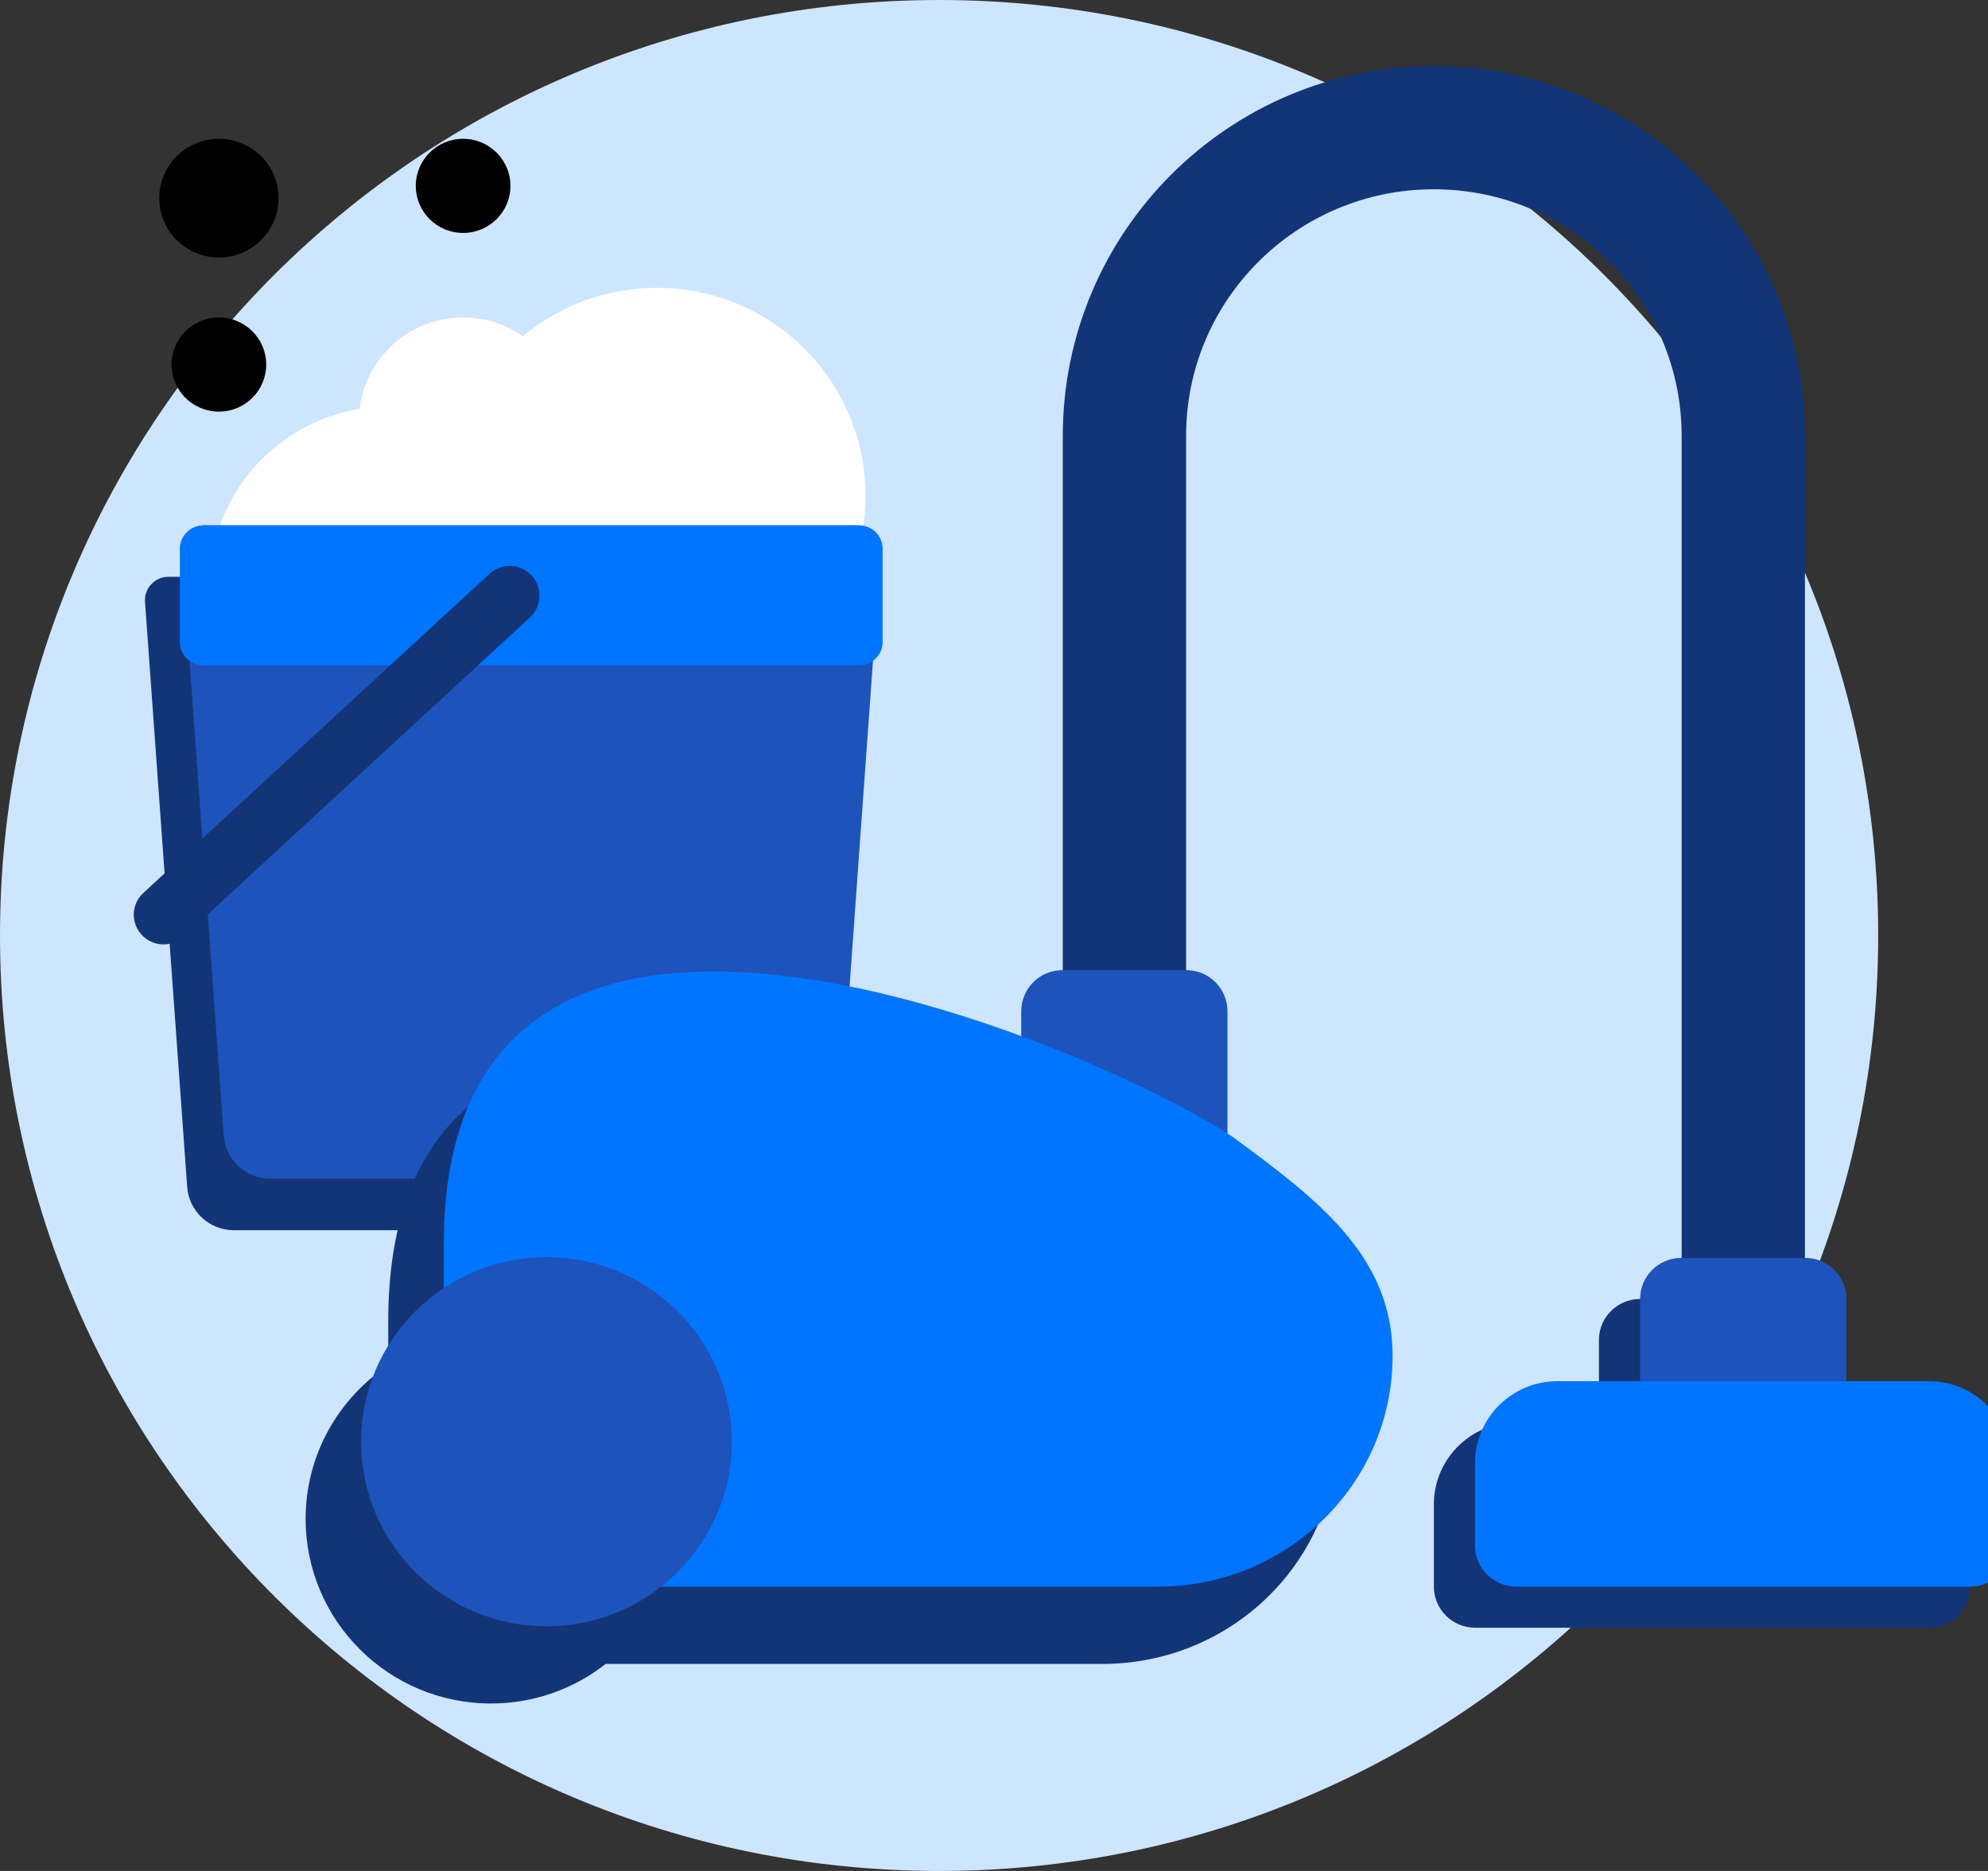 
<svg version="1.1" xmlns="http://www.w3.org/2000/svg" viewBox="0 0 34 32">
<rect x="0" y="0" width="34" height="32" fill="#333333" stroke="none"/>
<title>cleaner</title>
<path fill="#cee5ff" d="M16.061 32c8.87 0 16.061-7.163 16.061-16s-7.191-16-16.061-16c-8.87 0-16.061 7.163-16.061 16s7.191 16 16.061 16z"></path>
<path fill="#fff" d="M7.92 5.43c-0.985 0-1.784 0.796-1.784 1.779 0 0.981 0.799 1.777 1.784 1.777 0.987 0 1.786-0.796 1.786-1.777 0-0.983-0.799-1.779-1.786-1.779z"></path>
<path fill="#fff" d="M9.706 10.001c0 1.684-1.371 3.048-3.059 3.048-1.69 0-3.059-1.364-3.059-3.048 0-1.682 1.369-3.048 3.059-3.048 1.688 0 3.059 1.366 3.059 3.048z"></path>
<path fill="#fff" d="M14.803 8.477c0 1.964-1.597 3.556-3.568 3.556s-3.57-1.592-3.57-3.556c0-1.964 1.598-3.554 3.57-3.554s3.568 1.591 3.568 3.554z"></path>
<path fill="#133578" d="M12.92 21.041h-8.92c-0.421 0-0.771-0.326-0.799-0.743l-0.721-10.006c-0.015-0.23 0.168-0.427 0.402-0.427h11.159c0.233 0 0.417 0.196 0.4 0.427l-0.719 10.006c-0.031 0.417-0.379 0.743-0.801 0.743z"></path>
<path fill="#1d53bb" d="M13.545 20.161h-8.92c-0.421 0-0.771-0.326-0.799-0.743l-0.721-10.006c-0.015-0.23 0.168-0.427 0.402-0.427h11.159c0.233 0 0.417 0.196 0.4 0.427l-0.719 10.006c-0.031 0.417-0.379 0.743-0.801 0.743z"></path>
<path fill="#0075ff" d="M14.694 11.38h-11.216c-0.222 0-0.402-0.179-0.402-0.398v-1.596c0-0.221 0.18-0.4 0.402-0.4h11.216c0.222 0 0.401 0.179 0.401 0.4v1.596c0 0.219-0.18 0.398-0.401 0.398z"></path>
<path fill="#000" d="M4.764 3.389c0 0.562-0.457 1.015-1.019 1.015-0.564 0-1.021-0.453-1.021-1.015s0.457-1.015 1.021-1.015c0.562 0 1.019 0.453 1.019 1.015z"></path>
<path fill="#000" d="M8.73 3.179c0 0.446-0.363 0.805-0.809 0.805-0.448 0-0.81-0.36-0.81-0.805s0.363-0.805 0.81-0.805c0.446 0 0.809 0.36 0.809 0.805z"></path>
<path fill="#000" d="M4.553 6.235c0 0.446-0.363 0.805-0.809 0.805-0.448 0-0.81-0.36-0.81-0.805s0.363-0.805 0.81-0.805c0.446 0 0.809 0.36 0.809 0.805z"></path>
<path fill="#133578" d="M2.415 15.98c0.189 0.215 0.52 0.232 0.73 0.036l5.908-5.446c0.212-0.185 0.233-0.507 0.048-0.716-0.185-0.213-0.507-0.232-0.719-0.050l-5.931 5.469c-0.203 0.187-0.218 0.499-0.036 0.707z"></path>
<path fill="#133578" d="M27.346 24.326v-1.408c0-0.387 0.315-0.701 0.707-0.701h2.117c0.389 0 0.704 0.314 0.704 0.701v1.408h1.413c0.778 0 1.41 0.627 1.41 1.405v1.405c0 0.39-0.315 0.704-0.707 0.704h-7.761c-0.389 0-0.706-0.314-0.706-0.704v-1.405c0-0.778 0.632-1.405 1.413-1.405h1.41z"></path>
<path fill="#133578" d="M16.517 18.619v0.424c-4.092-1.508-9.877-2.368-9.877 3.556v0.753c-0.851 0.566-1.413 1.531-1.413 2.626 0 1.745 1.421 3.158 3.17 3.158 0.74 0 1.422-0.253 1.962-0.677h8.495c2.217 0 4.014-1.766 4.014-3.946 0-1.69-1.246-2.654-2.725-3.738-0.031-0.021-0.063-0.043-0.098-0.065v-2.091c0-0.39-0.315-0.704-0.704-0.704h-2.117c-0.392 0-0.706 0.314-0.706 0.704z"></path>
<path fill="none" stroke="#133578" stroke-linejoin="miter" stroke-linecap="butt" stroke-miterlimit="10" stroke-width="2.109" d="M19.231 17.761v-10.306c0-2.91 2.368-5.272 5.292-5.272 2.921 0 5.292 2.362 5.292 5.272v16.869"></path>
<path fill="#1d53bb" d="M20.993 20.107h-3.527v-2.81c0-0.39 0.315-0.704 0.706-0.704h2.117c0.389 0 0.704 0.314 0.704 0.704v2.81z"></path>
<path fill="#1d53bb" d="M31.577 25.028h-3.527v-2.812c0-0.387 0.315-0.701 0.707-0.701h2.117c0.389 0 0.704 0.314 0.704 0.701v2.812z"></path>
<path fill="#0075ff" d="M33.693 27.137h-7.76c-0.389 0-0.707-0.314-0.707-0.704v-1.405c0-0.778 0.632-1.405 1.413-1.405h6.35c0.778 0 1.41 0.627 1.41 1.405v1.405c0 0.39-0.315 0.704-0.707 0.704z"></path>
<path fill="#0075ff" d="M7.589 27.137h12.214c2.217 0 4.014-1.766 4.014-3.946 0-1.69-1.246-2.654-2.725-3.738-2.138-1.455-13.502-6.479-13.502 1.824v5.859z"></path>
<path fill="#1d53bb" d="M12.516 24.657c0 1.745-1.421 3.158-3.17 3.158s-3.17-1.413-3.17-3.158c0-1.742 1.421-3.155 3.17-3.155s3.17 1.413 3.17 3.155z"></path>
</svg>
